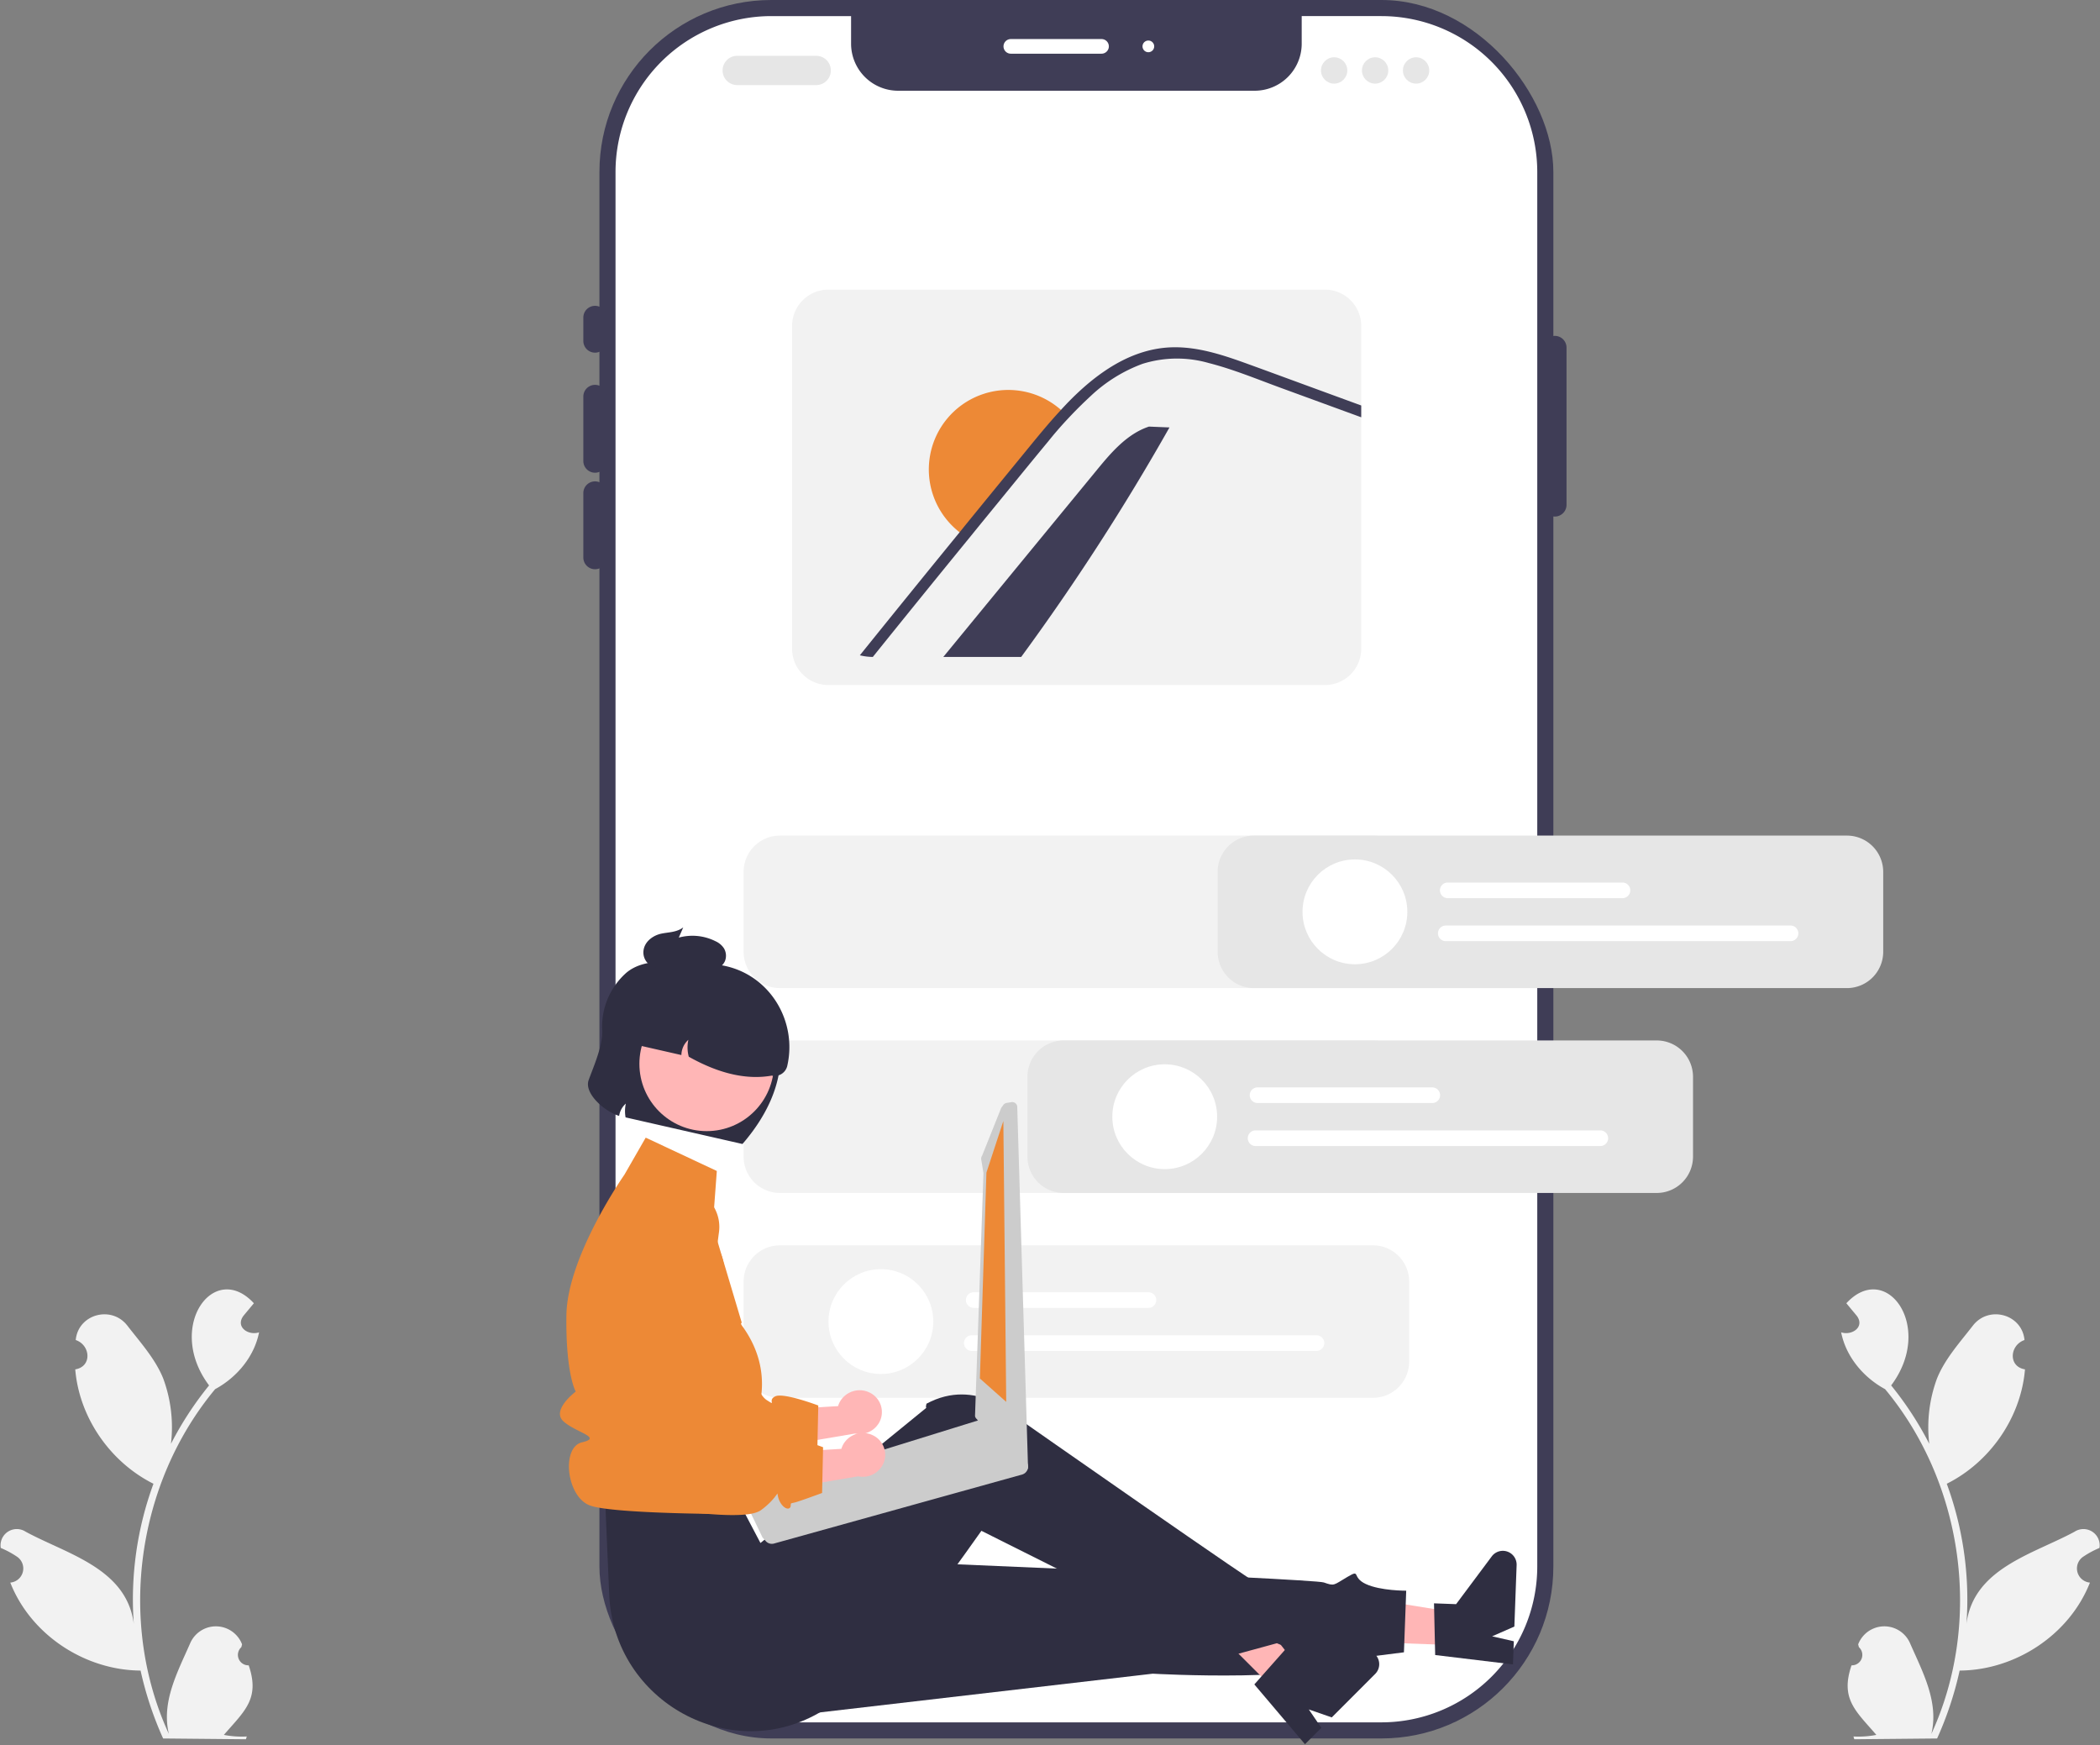 <svg xmlns="http://www.w3.org/2000/svg" xmlns:xlink="http://www.w3.org/1999/xlink" data-name="Layer 1" width="717.67" height="596.329" style=""><rect width="100%" height="100%" fill="#808080" stroke="none"/><rect id="backgroundrect" width="100%" height="100%" x="0" y="0" fill="none" stroke="none"/><g class="currentLayer" style=""><title>Layer 1</title><rect x="204.855" width="326" height="594" rx="58.728" fill="#3f3d56" id="svg_1"/><path d="M525.355,58.732 v476.54 a53.292,53.292 0 0 1 -53.23,53.23 h-208.54 a53.292,53.292 0 0 1 -53.23,-53.23 v-476.54 a53.292,53.292 0 0 1 53.23,-53.23 h27.27 v9.42 a16.081,16.081 0 0 0 16.08,16.08 h121.84 a16.081,16.081 0 0 0 16.08,-16.08 v-9.42 h27.27 A53.292,53.292 0 0 1 525.355,58.732 z" fill="#fff" id="svg_2"/><path d="M203.355,120.5 a4.005,4.005 0 0 1 -4,-4 v-8 a4,4 0 0 1 8,0 v8 A4.005,4.005 0 0 1 203.355,120.5 z" fill="#3f3d56" id="svg_3"/><path d="M203.355,161.521 a4.005,4.005 0 0 1 -4,-4 V135.5 a4,4 0 0 1 8,0 v22.021 A4.005,4.005 0 0 1 203.355,161.521 z" fill="#3f3d56" id="svg_4"/><path d="M203.355,194.5 a4.005,4.005 0 0 1 -4,-4 V168.479 a4,4 0 0 1 8,0 v22.021 A4.005,4.005 0 0 1 203.355,194.5 z" fill="#3f3d56" id="svg_5"/><path d="M531.355,176.5 a4.005,4.005 0 0 1 -4,-4 V118.767 a4,4 0 0 1 8,0 v53.733 A4.005,4.005 0 0 1 531.355,176.5 z" fill="#3f3d56" id="svg_6"/><path d="M376.447,18.346 h-31 a2.5,2.5 0 0 1 0,-5 h31 a2.5,2.5 0 0 1 0,5 z" fill="#fff" id="svg_7"/><circle cx="392.447" cy="15.846" r="2" fill="#fff" id="svg_8"/><path d="M632.752,569.017 a3.564,3.564 0 0 0 2.524,-6.201 c-0.093,-0.356 -0.16,-0.612 -0.253,-0.968 a9.575,9.575 0 0 1 17.749,-0.336 c4.318,9.846 9.881,20.028 7.267,30.943 c17.594,-38.227 11.037,-85.508 -15.81,-117.8 c-7.374,-3.971 -13.387,-11.093 -15.014,-19.414 c3.642,1.195 8.14,-1.8 5.374,-5.598 c-1.197,-1.45 -2.405,-2.889 -3.602,-4.339 c13.65,-14.818 30.301,8.108 15.31,28.074 a114.265,114.265 0 0 1 13.024,19.951 a48.043,48.043 0 0 1 2.656,-22.342 c2.682,-6.649 7.775,-12.276 12.252,-18.044 c5.443,-7.029 16.813,-3.918 17.639,4.928 c-5.069,1.72 -5.659,9.071 0.166,10.02 c-1.367,16.483 -11.982,31.721 -26.732,39.085 a114.71,114.71 0 0 1 6.725,47.885 c2.435,-19.011 22.771,-23.812 36.944,-31.494 a5.549,5.549 0 0 1 8.516,5.54 a32.051,32.051 0 0 0 -5.589,3.017 a4.844,4.844 0 0 0 2.335,8.821 c-7.011,17.839 -25.462,29.949 -44.529,30.064 a117.929,117.929 0 0 1 -7.701,23.201 l-28.298,0.269 c-0.104,-0.313 -0.199,-0.637 -0.293,-0.951 a32.153,32.153 0 0 0 7.826,-0.541 c-7.008,-8.139 -12.407,-12.274 -8.483,-23.767 z" fill="#f2f2f2" id="svg_9"/><path d="M84.997,569.017 a3.564,3.564 0 0 1 -2.524,-6.201 c0.093,-0.356 0.16,-0.612 0.253,-0.968 a9.575,9.575 0 0 0 -17.749,-0.336 c-4.318,9.846 -9.881,20.028 -7.267,30.943 c-17.594,-38.227 -11.037,-85.508 15.81,-117.8 c7.374,-3.971 13.387,-11.093 15.014,-19.414 c-3.642,1.195 -8.14,-1.8 -5.374,-5.598 c1.197,-1.45 2.405,-2.889 3.602,-4.339 c-13.65,-14.818 -30.301,8.108 -15.31,28.074 a114.265,114.265 0 0 0 -13.024,19.951 a48.043,48.043 0 0 0 -2.656,-22.342 c-2.682,-6.649 -7.775,-12.276 -12.252,-18.044 c-5.443,-7.029 -16.813,-3.918 -17.639,4.928 c5.069,1.72 5.659,9.071 -0.166,10.02 c1.367,16.483 11.982,31.721 26.732,39.085 a114.71,114.71 0 0 0 -6.725,47.885 c-2.435,-19.011 -22.771,-23.812 -36.944,-31.494 a5.549,5.549 0 0 0 -8.516,5.54 a32.051,32.051 0 0 1 5.589,3.017 a4.844,4.844 0 0 1 -2.335,8.821 c7.011,17.839 25.462,29.949 44.529,30.064 a117.929,117.929 0 0 0 7.701,23.201 l28.298,0.269 c0.104,-0.313 0.199,-0.637 0.293,-0.951 a32.153,32.153 0 0 1 -7.826,-0.541 c7.008,-8.139 12.407,-12.274 8.483,-23.767 z" fill="#f2f2f2" id="svg_10"/><path d="M278.941,29.073 h-27 a5,5 0 0 1 0,-10 h27 a5,5 0 0 1 0,10 z" fill="#e6e6e6" id="svg_11"/><circle cx="455.941" cy="24.073" r="4.5" fill="#e6e6e6" id="svg_12"/><circle cx="469.941" cy="24.073" r="4.5" fill="#e6e6e6" id="svg_13"/><circle cx="483.941" cy="24.073" r="4.5" fill="#e6e6e6" id="svg_14"/><path d="M452.794,98.957 h-169.7 a12.417,12.417 0 0 0 -12.4,12.4 v110.31 a12.417,12.417 0 0 0 12.4,12.4 h169.7 a12.411,12.411 0 0 0 12.4,-12.4 v-110.31 A12.411,12.411 0 0 0 452.794,98.957 z" fill="#f2f2f2" id="svg_15"/><path d="M399.667,146.049 a791.404,791.404 0 0 1 -50.682,78.42 H322.373 q26.146,-31.853 52.332,-63.706 c5.008,-6.114 10.443,-12.52 17.955,-15.005 z" fill="#3f3d56" id="svg_16"/><path d="M364.301,141.701 c-2.776,2.892 -5.435,5.901 -7.939,9.026 c-5.513,6.638 -10.948,13.335 -16.402,20.013 c-3.397,4.154 -6.794,8.308 -10.152,12.462 a24.789,24.789 0 0 1 -3.028,-2.29 A27.161,27.161 0 0 1 361.486,139.139 A25.035,25.035 0 0 1 364.301,141.701 z" fill="#ed8936" id="svg_17" class="" fill-opacity="1"/><path d="M465.194,138.547 v4.03 l-1.8,-0.66 l-25.33,-9.26 c-8.25,-3.01 -16.48,-6.45 -25,-8.62 a39.402,39.402 0 0 0 -22.64,0.29 a51.95,51.95 0 0 0 -17.64,10.95 c-2.25,2.08 -4.43,4.21 -6.54,6.42 c-0.69,0.73 -1.38,1.46 -2.06,2.19 c-2.04,2.22 -4.01,4.49 -5.88,6.84 c-5.51,6.64 -10.95,13.34 -16.4,20.01 c-3.4,4.16 -6.8,8.31 -10.16,12.46 q-16.83,20.595 -33.46,41.27 a19.537,19.537 0 0 1 -4.43,-0.56 q16.965,-21.075 34.09,-42.04 q0.39,-0.48 0.78,-0.96 c1.34,-1.67 2.71,-3.35 4.07,-5.02 q8.535,-10.455 17.08,-20.89 c4.14,-5.06 8.25,-10.14 12.71,-14.94 c0.27,-0.31 0.55,-0.61 0.84,-0.92 c0.43,-0.46 0.86,-0.91 1.3,-1.38 c9.69,-10.01 21.78,-18.86 36.26,-19.1 c8.52,-0.13 16.75,2.57 24.67,5.42 c8.53,3.09 17.03,6.23 25.55,9.35 z" fill="#3f3d56" id="svg_18"/><path d="M469.185,477.618 H266.526 a12.413,12.413 0 0 1 -12.399,-12.399 V437.906 a12.413,12.413 0 0 1 12.399,-12.399 H469.185 a12.413,12.413 0 0 1 12.399,12.399 v27.313 A12.413,12.413 0 0 1 469.185,477.618 z" fill="#f2f2f2" id="svg_19"/><path d="M469.185,337.618 H266.526 a12.413,12.413 0 0 1 -12.399,-12.399 V297.906 a12.413,12.413 0 0 1 12.399,-12.399 H469.185 a12.413,12.413 0 0 1 12.399,12.399 v27.313 A12.413,12.413 0 0 1 469.185,337.618 z" fill="#f2f2f2" id="svg_20"/><path d="M469.185,407.618 H266.526 a12.413,12.413 0 0 1 -12.399,-12.399 V367.906 a12.413,12.413 0 0 1 12.399,-12.399 H469.185 a12.413,12.413 0 0 1 12.399,12.399 v27.313 A12.413,12.413 0 0 1 469.185,407.618 z" fill="#f2f2f2" id="svg_21"/><path d="M392.477,446.888 H332.765 a2.671,2.671 0 0 1 0,-5.342 H392.477 a2.671,2.671 0 0 1 0,5.342 z" fill="#fff" id="svg_22"/><path d="M449.907,461.58 H332.097 a2.671,2.671 0 0 1 0,-5.342 h117.81 a2.671,2.671 0 0 1 0,5.342 z" fill="#fff" id="svg_23"/><circle cx="301.042" cy="451.563" r="17.909" fill="#fff" id="svg_24"/><path d="M297.051,475.754 a7.744,7.744 0 0 0 -10.203,3.547 a7.431,7.431 0 0 0 -0.44,1.147 l-26.969,1.612 l-3.997,13.972 l36.706,-6.202 a7.723,7.723 0 0 0 8.487,-4.106 A7.391,7.391 0 0 0 297.235,475.841 Q297.144,475.796 297.051,475.754 z" fill="#ffb6b6" id="svg_25"/><path d="M237.522,406.834 l0,0 a13.373,13.373 0 0 0 -18.045,9.162 l-7.415,29.943 l1.395,52.384 s38.702,7.426 45.199,2.653 s5.887,-8.327 6.497,-4.774 s3.399,5.045 3.437,3.631 s0.354,-1.172 1.973,-1.598 s8.765,-3.06 8.765,-3.06 l0.32,-14.935 s-11.814,-4.479 -14.68,-3.142 s0.61,3.554 -2.866,1.336 s-3.856,-9.216 -4.45,-2.909 s-2.334,7.482 -4.94,4.677 s-14.681,-1.013 -14.681,-1.013 l7.683,-58.23 A13.373,13.373 0 0 0 237.522,406.834 z" fill="#ed8936" id="svg_26" class="" fill-opacity="1"/><polygon points="498.157 562.178 498.564 551.148 456.212 544.329 455.612 560.608 498.157 562.178" fill="#ffb6b6" id="svg_27"/><path d="M490.469,565.499 l-0.402,-17.661 l7.55,0.279 l12.189,-16.327 a4.719,4.719 0 0 1 8.498,2.997 l-0.774,20.98 l-7.602,3.341 l7.416,1.687 l-0.292,7.91 z" fill="#2f2e41" id="svg_28"/><path d="M259.798,587.472 L393.941,571.874 s57.927,3.346 71.519,-5.496 l14.332,-1.809 l0.777,-21.053 s-8.764,0.065 -13.803,-2.283 s-1.537,-5.221 -6.341,-2.396 s-4.297,3.164 -8.011,1.866 s-174.05,-8.261 -174.05,-8.261 z" fill="#2f2e41" id="svg_29"/><polygon points="436.563 578.337 444.363 570.527 417.953 536.724 406.441 548.25 436.563 578.337" fill="#ffb6b6" id="svg_30"/><path d="M428.668,575.543 l11.717,-13.22 l5.345,5.339 l20.04,-3.679 a4.719,4.719 0 0 1 4.192,7.977 l-14.836,14.854 l-7.845,-2.721 l4.289,6.281 l-5.594,5.6 z" fill="#2f2e41" id="svg_31"/><path d="M206.874,514.007 l1.334,31 c1.57,36.493 41.759,58.581 72.923,39.527 q0.862,-0.527 1.729,-1.091 s11.814,-3.173 11.456,-8.197 s2.528,-7.47 5.082,-6.1 S335.393,523.055 335.393,523.055 s69.482,34.659 84.81,42.818 l16.173,-4.407 s6.087,2.875 3.894,-1.283 s-2.586,-2.167 -3.26,-6.697 s-2.397,-10.147 -3.442,-9.911 s-85.957,-59.195 -85.957,-59.195 s-13.833,-14 -30.993,-4.756 c-0.357,1.358 -0.052,1.405 -0.052,1.405 l-56.684,46.189 l-8.009,-15.211 z" fill="#2f2e41" id="svg_32"/><path d="M244.973,400.104 l-24.304,-11.39 l-7.276,12.661 s-19.542,27.887 -19.825,48.005 s3.185,26.101 3.185,26.101 s-8.426,6.299 -4.213,10.15 s13.54,5.512 6.376,7.181 s-5.348,18.569 2.652,21.569 s50.964,2.974 50.964,2.974 a7.651,7.651 0 0 1 1.89,-7.534 c3.331,-3.339 6.331,-0.943 3.331,-6.141 s-8,-2.198 -4,-9.198 s3.999,-9.092 3.999,-9.092 s8.154,-15.519 -4.128,-32.355 c-0.749,-1.026 -0.119,-1.066 -0.119,-1.066 l-9.918,-33.236 z" fill="#ed8936" id="svg_33" class="" fill-opacity="1"/><path d="M205.806,352.211 c0.206,5.134 -3.03,12.407 -4.623,16.793 c-1.703,4.689 5.679,10.913 10.405,12.276 a6.989,6.989 0 0 1 2.289,-4.197 a11.967,11.967 0 0 0 -0.087,4.708 l39.948,9.094 c7.187,-8.322 14.413,-20.287 12.837,-34.717 a14.04,14.04 0 0 0 -6.761,-14 l-20.195,-11.931 c-8.59,-1.956 -19.408,-3.136 -25.613,2.179 A24.575,24.575 0 0 0 205.806,352.211 z" fill="#2f2e41" id="svg_34"/><circle cx="241.514" cy="363.489" r="23" fill="#ffb6b6" id="svg_35"/><path d="M214.569,351.201 l-1.11,4.875 l19.404,4.417 a7.156,7.156 0 0 1 2.386,-5.21 a12.192,12.192 0 0 0 0.139,5.785 c10.464,5.872 19.896,7.952 28.354,6.455 a4.431,4.431 0 0 0 5.304,-3.337 v0 c3.403,-14.947 -5.512,-30.225 -20.386,-33.935 a27.997,27.997 0 0 0 -34.09,20.949 z" fill="#2f2e41" id="svg_36"/><path d="M225.914,319.035 c2.559,-0.555 5.266,-0.421 7.579,-2.154 l-1.517,3.482 a17.626,17.626 0 0 1 12.585,1.257 a6.73,6.73 0 0 1 2.849,2.412 a4.957,4.957 0 0 1 0.375,4.269 a4.641,4.641 0 0 1 -2.718,2.581 a8.963,8.963 0 0 1 -3.326,0.348 q-7.083,-0.165 -14.166,-0.33 a10.591,10.591 0 0 1 -5.225,-1.015 a5.22,5.22 0 0 1 -2.424,-5.183 C220.377,321.537 223.355,319.591 225.914,319.035 z" fill="#2f2e41" id="svg_37"/><path d="M350.679,499.296 a0.981,0.981 0 0 0 -0.188,-0.173 a2.012,2.012 0 0 0 -0.616,-0.482 l-1.683,-0.901 l-11.173,-12.405 a2.806,2.806 0 0 0 -2.098,-0.201 l-0.029,0.009 l-4.786,1.48 l-4.116,1.277 l-5.75,1.782 L281.072,501.811 l-25.745,7.971 a2.785,2.785 0 0 0 -1.829,3.448 a2.898,2.898 0 0 0 0.588,1.044 l0.819,0.912 l1.718,1.914 l3.981,8.25 l1.105,1.233 a2.775,2.775 0 0 0 2.866,0.804 L349.389,503.803 a2.824,2.824 0 0 0 1.29,-4.507 z" fill="#ccc" id="svg_38"/><path d="M345.643,376.59 l-1.642,0.266 a1.728,1.728 0 0 0 -1.119,0.695 l-0.724,1.012 l-6.527,16.322 a1.728,1.728 0 0 0 -0.297,1.288 l0.765,4.65 l-2.89,83.006 a1.748,1.748 0 0 0 0.647,1.084 l12.673,16.952 l0.296,0.235 l0.638,0.5 a1.756,1.756 0 0 0 1.147,0.365 l1.077,-0.051 a1.73,1.73 0 0 0 1.265,-0.645 a1.704,1.704 0 0 0 0.359,-1.37 L347.634,378.01 a1.725,1.725 0 0 0 -1.982,-1.422 z" fill="#ccc" id="svg_39"/><polygon points="342.893 383.04 337.111 400.653 334.874 471.007 343.874 479.007 342.893 383.04" fill="#ed8936" id="svg_40" class="" fill-opacity="1"/><path d="M298.18,490.357 a7.744,7.744 0 0 0 -10.203,3.547 a7.431,7.431 0 0 0 -0.44,1.147 l-26.969,1.612 l-3.997,13.972 l36.706,-6.202 a7.723,7.723 0 0 0 8.487,-4.106 a7.391,7.391 0 0 0 -3.401,-9.883 Q298.272,490.399 298.18,490.357 z" fill="#ffb6b6" id="svg_41"/><path d="M238.651,421.437 l0,0 a13.373,13.373 0 0 0 -18.045,9.162 l-7.415,29.943 l1.395,52.384 s38.702,7.426 45.199,2.653 s5.887,-8.327 6.497,-4.774 s3.399,5.045 3.437,3.631 s0.354,-1.172 1.973,-1.598 s8.765,-3.06 8.765,-3.06 l0.32,-14.935 s-11.814,-4.479 -14.68,-3.142 s0.61,3.554 -2.866,1.336 s-3.856,-9.216 -4.45,-2.909 s-2.334,7.482 -4.94,4.677 s-14.681,-1.013 -14.681,-1.013 l7.683,-58.23 A13.373,13.373 0 0 0 238.651,421.437 z" fill="#6c63ff" id="svg_42" class=""/><path d="M238.651,421.437 l0,0 a13.373,13.373 0 0 0 -18.045,9.162 l-7.415,29.943 l1.395,52.384 s38.702,7.426 45.199,2.653 s5.887,-8.327 6.497,-4.774 s3.399,5.045 3.437,3.631 s0.354,-1.172 1.973,-1.598 s8.765,-3.06 8.765,-3.06 l0.32,-14.935 s-11.814,-4.479 -14.68,-3.142 s0.61,3.554 -2.866,1.336 s-3.856,-9.216 -4.45,-2.909 s-2.334,7.482 -4.94,4.677 s-14.681,-1.013 -14.681,-1.013 l7.683,-58.23 A13.373,13.373 0 0 0 238.651,421.437 z" fill="#ed8936" class="" id="svg_52" fill-opacity="1" stroke-opacity="1" stroke="#ed8936"/><path d="M631.185,337.618 H428.526 a12.413,12.413 0 0 1 -12.399,-12.399 V297.906 a12.413,12.413 0 0 1 12.399,-12.399 H631.185 a12.413,12.413 0 0 1 12.399,12.399 v27.313 A12.413,12.413 0 0 1 631.185,337.618 z" fill="#e6e6e6" id="svg_44"/><path d="M554.477,306.888 H494.765 a2.671,2.671 0 1 1 0,-5.342 H554.477 a2.671,2.671 0 1 1 0,5.342 z" fill="#fff" id="svg_45"/><path d="M611.907,321.58 H494.097 a2.671,2.671 0 1 1 0,-5.342 h117.81 a2.671,2.671 0 0 1 0,5.342 z" fill="#fff" id="svg_46"/><circle cx="463.042" cy="311.563" r="17.909" fill="#fff" id="svg_47"/><path d="M566.185,407.618 H363.526 a12.413,12.413 0 0 1 -12.399,-12.399 V367.906 a12.413,12.413 0 0 1 12.399,-12.399 H566.185 a12.413,12.413 0 0 1 12.399,12.399 v27.313 A12.413,12.413 0 0 1 566.185,407.618 z" fill="#e6e6e6" id="svg_48"/><path d="M489.477,376.888 H429.765 a2.671,2.671 0 1 1 0,-5.342 H489.477 a2.671,2.671 0 0 1 0,5.342 z" fill="#fff" id="svg_49"/><path d="M546.907,391.58 H429.097 a2.671,2.671 0 0 1 0,-5.342 h117.81 a2.671,2.671 0 0 1 0,5.342 z" fill="#fff" id="svg_50"/><circle cx="398.042" cy="381.563" r="17.909" fill="#fff" id="svg_51"/></g></svg>